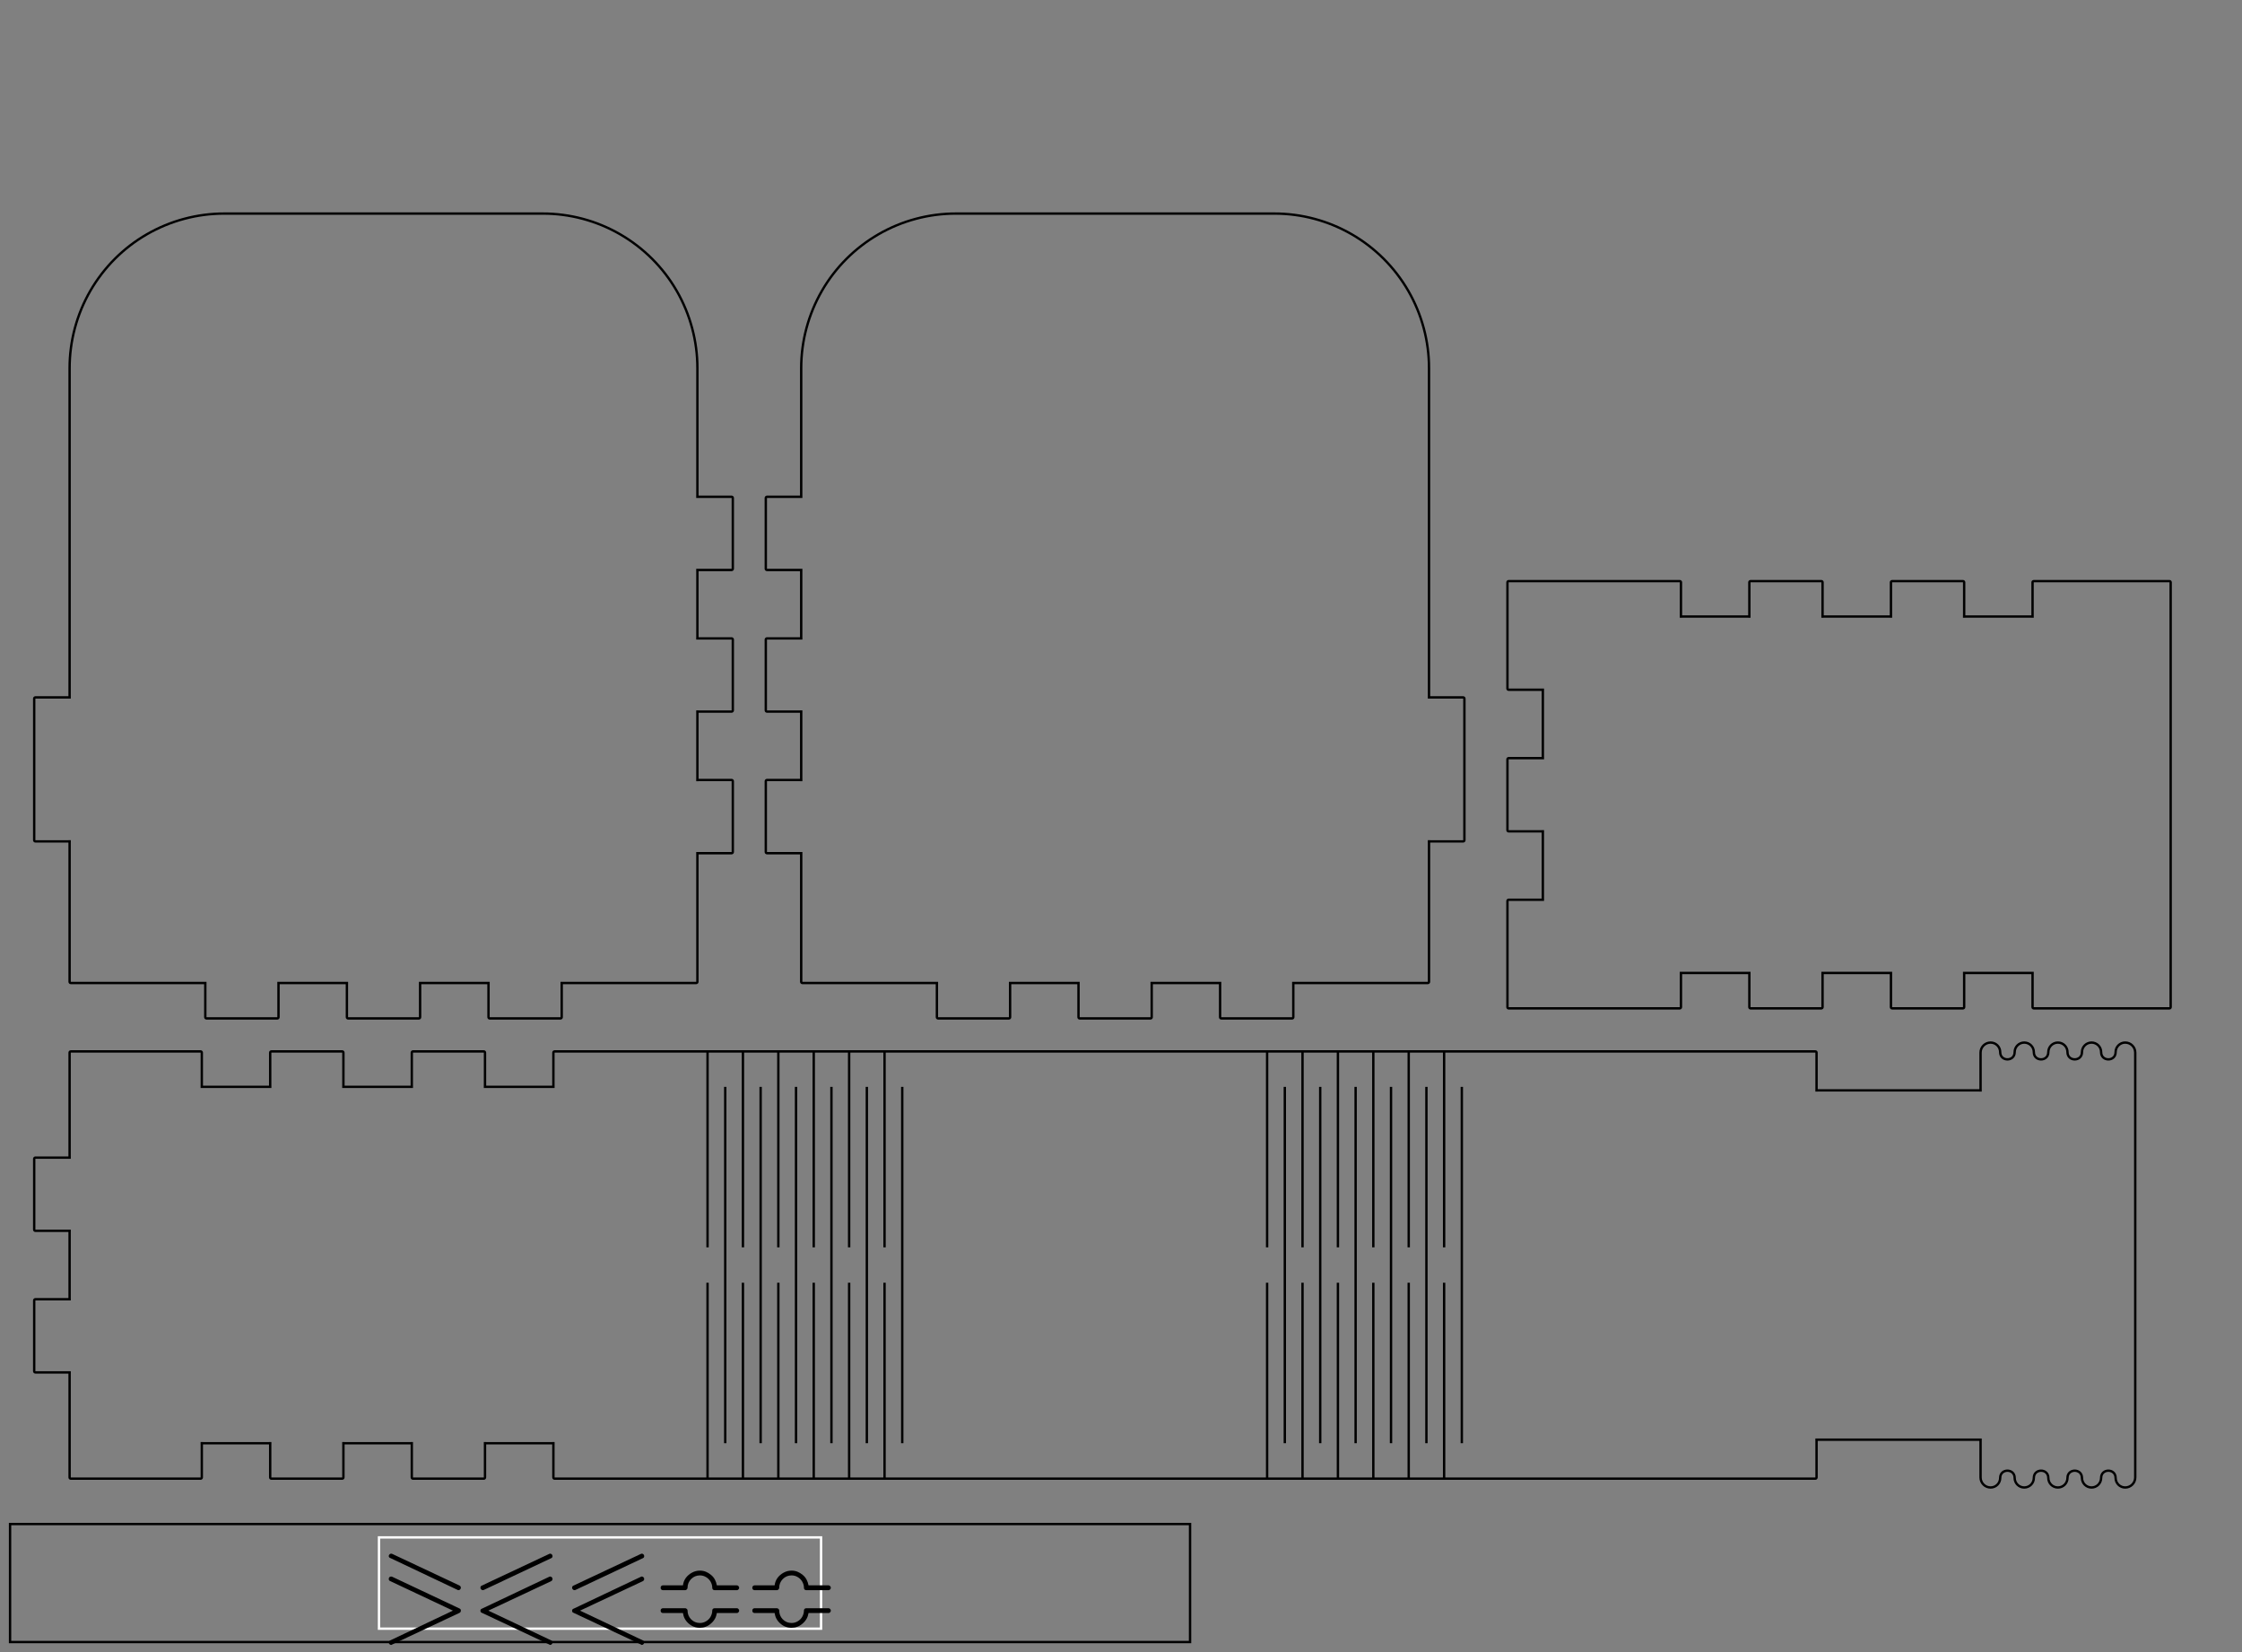 <?xml version="1.0" encoding="UTF-8"?>
<svg xmlns="http://www.w3.org/2000/svg" xmlns:xlink="http://www.w3.org/1999/xlink" width="190mm" height="140mm" viewBox="0 9860 190 140" version="1.1">
<rect x="0" y="9860" width="190" height="140" fill="#808080" stroke="none"/>
<defs>
<g>
<symbol overflow="visible" id="glyph0-0">
<path style="stroke:none;" d="M 1.25 0 L 1.25 -6.25 L 6.25 -6.25 L 6.25 0 Z M 6.094 -0.156 L 6.094 -6.094 L 1.406 -6.094 L 1.406 -0.156 Z M 6.094 -0.156 "/>
</symbol>
<symbol overflow="visible" id="glyph0-1">
<path style="stroke:none;" d="M 0.828 1.172 C 0.828 1.086 0.875 1.023 0.969 0.984 L 6.266 -1.531 L 0.922 -4.047 C 0.859 -4.078 0.828 -4.133 0.828 -4.219 C 0.828 -4.27 0.844 -4.316 0.875 -4.359 C 0.914 -4.398 0.969 -4.422 1.031 -4.422 C 1.062 -4.422 1.086 -4.414 1.109 -4.406 L 6.844 -1.703 C 6.906 -1.672 6.938 -1.613 6.938 -1.531 C 6.938 -1.445 6.898 -1.383 6.828 -1.344 L 1.109 1.344 C 1.086 1.363 1.062 1.375 1.031 1.375 C 0.977 1.375 0.93 1.352 0.891 1.312 C 0.848 1.27 0.828 1.223 0.828 1.172 Z M 0.969 -5.984 C 0.875 -6.016 0.828 -6.07 0.828 -6.156 C 0.828 -6.207 0.848 -6.254 0.891 -6.297 C 0.93 -6.336 0.977 -6.359 1.031 -6.359 C 1.062 -6.359 1.086 -6.352 1.109 -6.344 L 6.828 -3.656 C 6.898 -3.613 6.938 -3.551 6.938 -3.469 C 6.938 -3.414 6.914 -3.367 6.875 -3.328 C 6.844 -3.285 6.797 -3.266 6.734 -3.266 C 6.703 -3.266 6.68 -3.27 6.672 -3.281 Z M 0.969 -5.984 "/>
</symbol>
<symbol overflow="visible" id="glyph0-2">
<path style="stroke:none;" d="M 0.922 -1.359 C 0.859 -1.379 0.828 -1.438 0.828 -1.531 C 0.828 -1.613 0.875 -1.672 0.969 -1.703 L 6.672 -4.406 C 6.68 -4.414 6.703 -4.422 6.734 -4.422 C 6.797 -4.422 6.844 -4.398 6.875 -4.359 C 6.914 -4.328 6.938 -4.281 6.938 -4.219 C 6.938 -4.133 6.898 -4.07 6.828 -4.031 L 1.5 -1.531 L 6.844 1 C 6.906 1.031 6.938 1.086 6.938 1.172 C 6.938 1.223 6.914 1.27 6.875 1.312 C 6.844 1.352 6.797 1.375 6.734 1.375 C 6.703 1.375 6.68 1.363 6.672 1.344 Z M 0.828 -3.469 C 0.828 -3.551 0.859 -3.609 0.922 -3.641 L 6.672 -6.344 C 6.68 -6.352 6.703 -6.359 6.734 -6.359 C 6.797 -6.359 6.844 -6.336 6.875 -6.297 C 6.914 -6.266 6.938 -6.219 6.938 -6.156 C 6.938 -6.07 6.906 -6.016 6.844 -5.984 L 1.109 -3.281 C 1.086 -3.27 1.062 -3.266 1.031 -3.266 C 0.977 -3.266 0.93 -3.285 0.891 -3.328 C 0.848 -3.367 0.828 -3.414 0.828 -3.469 Z M 0.828 -3.469 "/>
</symbol>
<symbol overflow="visible" id="glyph0-3">
<path style="stroke:none;" d="M 0.75 -1.328 C 0.695 -1.328 0.648 -1.348 0.609 -1.391 C 0.578 -1.43 0.562 -1.477 0.562 -1.531 C 0.562 -1.582 0.578 -1.629 0.609 -1.672 C 0.648 -1.711 0.695 -1.734 0.75 -1.734 L 2.656 -1.734 C 2.695 -1.734 2.738 -1.711 2.781 -1.672 C 2.82 -1.641 2.844 -1.598 2.844 -1.547 C 2.844 -1.254 2.941 -1.004 3.141 -0.797 C 3.348 -0.586 3.598 -0.484 3.891 -0.484 C 4.078 -0.484 4.25 -0.531 4.406 -0.625 C 4.57 -0.719 4.703 -0.848 4.797 -1.016 C 4.891 -1.191 4.938 -1.367 4.938 -1.547 C 4.938 -1.586 4.953 -1.629 4.984 -1.672 C 5.023 -1.711 5.07 -1.734 5.125 -1.734 L 7.031 -1.734 C 7.082 -1.734 7.125 -1.711 7.156 -1.672 C 7.195 -1.629 7.219 -1.582 7.219 -1.531 C 7.219 -1.477 7.195 -1.43 7.156 -1.391 C 7.125 -1.348 7.082 -1.328 7.031 -1.328 L 5.328 -1.328 C 5.273 -0.973 5.109 -0.676 4.828 -0.438 C 4.555 -0.195 4.242 -0.078 3.891 -0.078 C 3.523 -0.078 3.207 -0.195 2.938 -0.438 C 2.664 -0.676 2.504 -0.973 2.453 -1.328 Z M 0.75 -3.266 C 0.695 -3.266 0.648 -3.285 0.609 -3.328 C 0.578 -3.367 0.562 -3.414 0.562 -3.469 C 0.562 -3.52 0.578 -3.566 0.609 -3.609 C 0.648 -3.648 0.695 -3.672 0.75 -3.672 L 2.453 -3.672 C 2.484 -3.91 2.566 -4.125 2.703 -4.312 C 2.848 -4.5 3.02 -4.645 3.219 -4.75 C 3.426 -4.863 3.648 -4.922 3.891 -4.922 C 4.066 -4.922 4.234 -4.891 4.391 -4.828 C 4.547 -4.766 4.691 -4.676 4.828 -4.562 C 4.961 -4.457 5.07 -4.328 5.156 -4.172 C 5.238 -4.016 5.297 -3.848 5.328 -3.672 L 7.031 -3.672 C 7.082 -3.672 7.125 -3.648 7.156 -3.609 C 7.195 -3.566 7.219 -3.52 7.219 -3.469 C 7.219 -3.414 7.195 -3.367 7.156 -3.328 C 7.125 -3.285 7.082 -3.266 7.031 -3.266 L 5.125 -3.266 C 5.07 -3.266 5.023 -3.285 4.984 -3.328 C 4.953 -3.367 4.938 -3.414 4.938 -3.469 C 4.938 -3.645 4.891 -3.816 4.797 -3.984 C 4.703 -4.148 4.57 -4.281 4.406 -4.375 C 4.25 -4.469 4.078 -4.516 3.891 -4.516 C 3.598 -4.516 3.348 -4.41 3.141 -4.203 C 2.941 -3.992 2.844 -3.75 2.844 -3.469 C 2.844 -3.414 2.82 -3.367 2.781 -3.328 C 2.738 -3.285 2.695 -3.266 2.656 -3.266 Z M 0.75 -3.266 "/>
</symbol>
</g>
</defs><iframe xmlns="" class="cleanslate hidden" src="moz-extension://0c9fc154-792e-43d2-acbf-948e3a7fc030/static/commandline.html" id="cmdline_iframe" style="height: 0px !important;"/>
<g id="surface5">
<path style="fill:none;stroke-width:0.2;stroke-linecap:butt;stroke-linejoin:miter;stroke:rgb(0%,0%,0%);stroke-opacity:1;stroke-miterlimit:10;" d="M -31.266 -1.131 L 68.734 -1.131 L 68.734 8.869 L -31.266 8.869 Z M -0 0.002 " transform="matrix(1,0,0,-1,32.118,9998.017)"/>
<path style="fill:none;stroke-width:0.2;stroke-linecap:butt;stroke-linejoin:miter;stroke:rgb(100%,100%,100%);stroke-opacity:1;stroke-miterlimit:10;" d="M -0 0.002 L 37.464 0.002 L 37.464 7.736 L -0 7.736 Z M -0 0.002 " transform="matrix(1,0,0,-1,32.118,9998.017)"/>
<g style="fill:rgb(0%,0%,0%);fill-opacity:1;">
  <use xlink:href="#glyph0-1" x="32.118" y="9998.017"/>
  <use xlink:href="#glyph0-2" x="39.886" y="9998.017"/>
  <use xlink:href="#glyph0-2" x="47.655" y="9998.017"/>
  <use xlink:href="#glyph0-3" x="55.423" y="9998.017"/>
  <use xlink:href="#glyph0-3" x="63.192" y="9998.017"/>
</g>
<path style="fill:none;stroke-width:0.2;stroke-linecap:butt;stroke-linejoin:miter;stroke:rgb(0%,0%,0%);stroke-opacity:1;stroke-miterlimit:10;" d="M 0 0 L 11 0 M 11 0 C 11.055 0 11.102 0.043 11.102 0.102 M 11.102 0.102 L 11.102 3.102 C 11.102 3.047 11.059 3 11 3 M 11 3 L 17 3 C 16.945 3 16.898 3.043 16.898 3.102 M 16.898 3.102 L 16.898 0.102 C 16.898 0.047 16.941 0 17 0 M 17 0 L 23 0 M 23 0 C 23.055 0 23.102 0.043 23.102 0.102 M 23.102 0.102 L 23.102 3.102 C 23.102 3.047 23.059 3 23 3 M 23 3 L 29 3 C 28.945 3 28.898 3.043 28.898 3.102 M 28.898 3.102 L 28.898 0.102 C 28.898 0.047 28.941 0 29 0 M 29 0 L 35 0 M 35 0 C 35.055 0 35.102 0.043 35.102 0.102 M 35.102 0.102 L 35.102 3.102 C 35.102 3.047 35.059 3 35 3 M 35 3 L 41 3 C 40.945 3 40.898 3.043 40.898 3.102 M 40.898 3.102 L 40.898 0.102 C 40.898 0.047 40.941 0 41 0 M 41 0 L 52 0 M 53.961 0 L 53.961 16.602 M 53.961 19.602 L 53.961 36.199 M 55.461 33.199 L 55.461 3 M 56.961 0 L 56.961 16.602 M 56.961 19.602 L 56.961 36.199 M 58.461 33.199 L 58.461 3 M 59.961 0 L 59.961 16.602 M 59.961 19.602 L 59.961 36.199 M 61.461 33.199 L 61.461 3 M 62.961 0 L 62.961 16.602 M 62.961 19.602 L 62.961 36.199 M 64.461 33.199 L 64.461 3 M 65.961 0 L 65.961 16.602 M 65.961 19.602 L 65.961 36.199 M 67.461 33.199 L 67.461 3 M 68.961 0 L 68.961 16.602 M 68.961 19.602 L 68.961 36.199 M 70.461 33.199 L 70.461 3 M 52 0 L 72.422 0 M 72.422 0 L 99.422 0 M 101.383 0 L 101.383 16.602 M 101.383 19.602 L 101.383 36.199 M 102.883 33.199 L 102.883 3 M 104.383 0 L 104.383 16.602 M 104.383 19.602 L 104.383 36.199 M 105.883 33.199 L 105.883 3 M 107.383 0 L 107.383 16.602 M 107.383 19.602 L 107.383 36.199 M 108.883 33.199 L 108.883 3 M 110.383 0 L 110.383 16.602 M 110.383 19.602 L 110.383 36.199 M 111.883 33.199 L 111.883 3 M 113.383 0 L 113.383 16.602 M 113.383 19.602 L 113.383 36.199 M 114.883 33.199 L 114.883 3 M 116.383 0 L 116.383 16.602 M 116.383 19.602 L 116.383 36.199 M 117.883 33.199 L 117.883 3 M 99.422 0 L 119.844 0 M 119.844 0 L 147.844 0 C 147.898 0 147.945 0.043 147.945 0.102 M 147.945 0.102 L 147.945 3.402 C 147.945 3.348 147.902 3.301 147.844 3.301 M 147.844 3.301 L 161.945 3.301 C 161.891 3.301 161.844 3.344 161.844 3.402 M 161.844 3.402 L 161.844 0.102 C 161.844 -0.367 162.223 -0.75 162.695 -0.75 C 163.145 -0.75 163.508 -0.387 163.508 0.062 C 163.508 0.879 164.734 0.879 164.734 0.062 C 164.734 -0.387 165.098 -0.75 165.547 -0.75 C 165.996 -0.75 166.359 -0.387 166.359 0.062 C 166.359 0.879 167.586 0.879 167.586 0.062 C 167.586 -0.387 167.949 -0.75 168.398 -0.75 C 168.848 -0.75 169.211 -0.387 169.211 0.062 C 169.211 0.879 170.438 0.879 170.438 0.062 C 170.438 -0.387 170.801 -0.75 171.25 -0.75 C 171.699 -0.75 172.062 -0.387 172.062 0.062 C 172.062 0.879 173.289 0.879 173.289 0.062 C 173.289 -0.387 173.652 -0.75 174.102 -0.75 C 174.57 -0.75 174.953 -0.371 174.953 0.102 M 174.953 0.102 L 174.953 36.102 C 174.953 36.57 174.574 36.953 174.102 36.953 C 173.652 36.953 173.289 36.59 173.289 36.141 C 173.289 35.324 172.062 35.324 172.062 36.141 C 172.062 36.59 171.699 36.953 171.25 36.953 C 170.801 36.953 170.438 36.59 170.438 36.141 C 170.438 35.324 169.211 35.324 169.211 36.141 C 169.211 36.59 168.848 36.953 168.398 36.953 C 167.949 36.953 167.586 36.59 167.586 36.141 C 167.586 35.324 166.359 35.324 166.359 36.141 C 166.359 36.59 165.996 36.953 165.547 36.953 C 165.098 36.953 164.734 36.59 164.734 36.141 C 164.734 35.324 163.508 35.324 163.508 36.141 C 163.508 36.59 163.145 36.953 162.695 36.953 C 162.227 36.953 161.844 36.574 161.844 36.102 M 161.844 36.102 L 161.844 32.801 C 161.844 32.855 161.887 32.902 161.945 32.902 M 161.945 32.902 L 147.844 32.902 C 147.898 32.902 147.945 32.859 147.945 32.801 M 147.945 32.801 L 147.945 36.102 C 147.945 36.156 147.902 36.203 147.844 36.203 M 147.844 36.203 L 119.844 36.203 M 119.844 36.203 L 99.422 36.203 M 99.422 36.203 L 72.422 36.203 M 72.422 36.203 L 52 36.203 M 52 36.203 L 41 36.203 M 41 36.203 C 40.945 36.203 40.898 36.16 40.898 36.102 M 40.898 36.102 L 40.898 33.102 C 40.898 33.156 40.941 33.203 41 33.203 M 41 33.203 L 35 33.203 C 35.055 33.203 35.102 33.16 35.102 33.102 M 35.102 33.102 L 35.102 36.102 C 35.102 36.156 35.059 36.203 35 36.203 M 35 36.203 L 29 36.203 M 29 36.203 C 28.945 36.203 28.898 36.16 28.898 36.102 M 28.898 36.102 L 28.898 33.102 C 28.898 33.156 28.941 33.203 29 33.203 M 29 33.203 L 23 33.203 C 23.055 33.203 23.102 33.16 23.102 33.102 M 23.102 33.102 L 23.102 36.102 C 23.102 36.156 23.059 36.203 23 36.203 M 23 36.203 L 17 36.203 M 17 36.203 C 16.945 36.203 16.898 36.16 16.898 36.102 M 16.898 36.102 L 16.898 33.102 C 16.898 33.156 16.941 33.203 17 33.203 M 17 33.203 L 11 33.203 C 11.055 33.203 11.102 33.16 11.102 33.102 M 11.102 33.102 L 11.102 36.102 C 11.102 36.156 11.059 36.203 11 36.203 M 11 36.203 L -0 36.203 C -0.055 36.203 -0.102 36.16 -0.102 36.102 M -0.102 36.102 L -0.102 33.102 M -0.102 33.102 L -0.102 27.102 M -0.102 27.102 C -0.102 27.156 -0.059 27.203 -0 27.203 M -0 27.203 L -3 27.203 C -3.055 27.203 -3.102 27.16 -3.102 27.102 M -3.102 27.102 L -3.102 21.102 C -3.102 21.047 -3.059 21 -3 21 M -3 21 L -0 21 C -0.055 21 -0.102 21.043 -0.102 21.102 M -0.102 21.102 L -0.102 15.102 M -0.102 15.102 C -0.102 15.156 -0.059 15.203 -0 15.203 M -0 15.203 L -3 15.203 C -3.055 15.203 -3.102 15.16 -3.102 15.102 M -3.102 15.102 L -3.102 9.102 C -3.102 9.047 -3.059 9 -3 9 M -3 9 L -0 9 C -0.055 9 -0.102 9.043 -0.102 9.102 M -0.102 9.102 L -0.102 3.102 M -0.102 3.102 L -0.102 0.102 C -0.102 0.047 -0.059 0 0 0 " transform="matrix(1,0,0,-1,6,9985.301)"/>
<path style="fill:none;stroke-width:0.2;stroke-linecap:butt;stroke-linejoin:miter;stroke:rgb(0%,0%,0%);stroke-opacity:1;stroke-miterlimit:10;" d="M -0 0 L 11.5 0 M 11.5 0 C 11.445 0 11.398 0.043 11.398 0.102 M 11.398 0.102 L 11.398 -2.898 C 11.398 -2.953 11.441 -3 11.5 -3 M 11.5 -3 L 17.5 -3 C 17.555 -3 17.602 -2.957 17.602 -2.898 M 17.602 -2.898 L 17.602 0.102 C 17.602 0.047 17.559 0 17.5 0 M 17.5 0 L 23.5 0 M 23.5 0 C 23.445 0 23.398 0.043 23.398 0.102 M 23.398 0.102 L 23.398 -2.898 C 23.398 -2.953 23.441 -3 23.5 -3 M 23.5 -3 L 29.5 -3 C 29.555 -3 29.602 -2.957 29.602 -2.898 M 29.602 -2.898 L 29.602 0.102 C 29.602 0.047 29.559 0 29.5 0 M 29.5 0 L 35.5 0 M 35.5 0 C 35.445 0 35.398 0.043 35.398 0.102 M 35.398 0.102 L 35.398 -2.898 C 35.398 -2.953 35.441 -3 35.5 -3 M 35.5 -3 L 41.5 -3 C 41.555 -3 41.602 -2.957 41.602 -2.898 M 41.602 -2.898 L 41.602 0.102 C 41.602 0.047 41.559 0 41.5 0 M 41.5 0 L 53 0 C 53.055 0 53.102 0.043 53.102 0.102 M 53.102 0.102 L 53.102 11.102 M 53.102 11.102 C 53.102 11.047 53.059 11 53 11 M 53 11 L 56 11 C 56.055 11 56.102 11.043 56.102 11.102 M 56.102 11.102 L 56.102 17.102 C 56.102 17.156 56.059 17.203 56 17.203 M 56 17.203 L 53 17.203 C 53.055 17.203 53.102 17.16 53.102 17.102 M 53.102 17.102 L 53.102 23.102 M 53.102 23.102 C 53.102 23.047 53.059 23 53 23 M 53 23 L 56 23 C 56.055 23 56.102 23.043 56.102 23.102 M 56.102 23.102 L 56.102 29.102 C 56.102 29.156 56.059 29.203 56 29.203 M 56 29.203 L 53 29.203 C 53.055 29.203 53.102 29.16 53.102 29.102 M 53.102 29.102 L 53.102 35.102 M 53.102 35.102 C 53.102 35.047 53.059 35 53 35 M 53 35 L 56 35 C 56.055 35 56.102 35.043 56.102 35.102 M 56.102 35.102 L 56.102 41.102 C 56.102 41.156 56.059 41.203 56 41.203 M 56 41.203 L 53 41.203 C 53.055 41.203 53.102 41.16 53.102 41.102 M 53.102 41.102 L 53.102 52.102 C 53.102 54.402 52.496 56.66 51.348 58.652 C 50.199 60.645 48.543 62.297 46.551 63.449 C 44.559 64.598 42.301 65.203 40 65.203 M 40 65.203 L 13 65.203 C 10.699 65.203 8.441 64.598 6.449 63.449 C 4.457 62.301 2.805 60.645 1.652 58.652 C 0.504 56.66 -0.102 54.402 -0.102 52.102 M -0.102 52.102 L -0.102 24.102 C -0.102 24.156 -0.059 24.203 -0 24.203 M -0 24.203 L -3 24.203 C -3.055 24.203 -3.102 24.16 -3.102 24.102 M -3.102 24.102 L -3.102 12.102 C -3.102 12.047 -3.059 12 -3 12 M -3 12 L -0 12 C -0.055 12 -0.102 12.043 -0.102 12.102 M -0.102 12.102 L -0.102 0.102 C -0.102 0.047 -0.059 0 -0 0 " transform="matrix(1,0,0,-1,6,9943.301)"/>
<path style="fill:none;stroke-width:0.2;stroke-linecap:butt;stroke-linejoin:miter;stroke:rgb(0%,0%,0%);stroke-opacity:1;stroke-miterlimit:10;" d="M 0 0 L 11.5 0 M 11.5 0 C 11.445 0 11.398 0.043 11.398 0.102 M 11.398 0.102 L 11.398 -2.898 C 11.398 -2.953 11.441 -3 11.5 -3 M 11.5 -3 L 17.5 -3 C 17.555 -3 17.602 -2.957 17.602 -2.898 M 17.602 -2.898 L 17.602 0.102 C 17.602 0.047 17.559 0 17.5 0 M 17.5 0 L 23.5 0 M 23.5 0 C 23.445 0 23.398 0.043 23.398 0.102 M 23.398 0.102 L 23.398 -2.898 C 23.398 -2.953 23.441 -3 23.5 -3 M 23.5 -3 L 29.5 -3 C 29.555 -3 29.602 -2.957 29.602 -2.898 M 29.602 -2.898 L 29.602 0.102 C 29.602 0.047 29.559 0 29.5 0 M 29.5 0 L 35.5 0 M 35.5 0 C 35.445 0 35.398 0.043 35.398 0.102 M 35.398 0.102 L 35.398 -2.898 C 35.398 -2.953 35.441 -3 35.5 -3 M 35.5 -3 L 41.5 -3 C 41.555 -3 41.602 -2.957 41.602 -2.898 M 41.602 -2.898 L 41.602 0.102 C 41.602 0.047 41.559 0 41.5 0 M 41.5 0 L 53 0 C 53.055 0 53.102 0.043 53.102 0.102 M 53.102 0.102 L 53.102 11.102 M 53.102 11.102 C 53.102 11.047 53.059 11 53 11 M 53 11 L 56 11 C 56.055 11 56.102 11.043 56.102 11.102 M 56.102 11.102 L 56.102 17.102 C 56.102 17.156 56.059 17.203 56 17.203 M 56 17.203 L 53 17.203 C 53.055 17.203 53.102 17.16 53.102 17.102 M 53.102 17.102 L 53.102 23.102 M 53.102 23.102 C 53.102 23.047 53.059 23 53 23 M 53 23 L 56 23 C 56.055 23 56.102 23.043 56.102 23.102 M 56.102 23.102 L 56.102 29.102 C 56.102 29.156 56.059 29.203 56 29.203 M 56 29.203 L 53 29.203 C 53.055 29.203 53.102 29.16 53.102 29.102 M 53.102 29.102 L 53.102 35.102 M 53.102 35.102 C 53.102 35.047 53.059 35 53 35 M 53 35 L 56 35 C 56.055 35 56.102 35.043 56.102 35.102 M 56.102 35.102 L 56.102 41.102 C 56.102 41.156 56.059 41.203 56 41.203 M 56 41.203 L 53 41.203 C 53.055 41.203 53.102 41.16 53.102 41.102 M 53.102 41.102 L 53.102 52.102 C 53.102 54.402 52.496 56.66 51.348 58.652 C 50.199 60.645 48.543 62.297 46.551 63.449 C 44.559 64.598 42.301 65.203 40 65.203 M 40 65.203 L 13 65.203 C 10.699 65.203 8.441 64.598 6.449 63.449 C 4.457 62.301 2.805 60.645 1.652 58.652 C 0.504 56.66 -0.102 54.402 -0.102 52.102 M -0.102 52.102 L -0.102 24.102 C -0.102 24.156 -0.059 24.203 -0 24.203 M -0 24.203 L -3 24.203 C -3.055 24.203 -3.102 24.16 -3.102 24.102 M -3.102 24.102 L -3.102 12.102 C -3.102 12.047 -3.059 12 -3 12 M -3 12 L 0 12 C -0.055 12 -0.102 12.043 -0.102 12.102 M -0.102 12.102 L -0.102 0.102 C -0.102 0.047 -0.059 0 0 0 " transform="matrix(-1,0,-0,-1,121,9943.301)"/>
<path style="fill:none;stroke-width:0.2;stroke-linecap:butt;stroke-linejoin:miter;stroke:rgb(0%,0%,0%);stroke-opacity:1;stroke-miterlimit:10;" d="M 0 0 L 11.5 0 M 11.5 0 C 11.555 0 11.602 0.043 11.602 0.102 M 11.602 0.102 L 11.602 3.102 C 11.602 3.047 11.559 3 11.5 3 M 11.5 3 L 17.5 3 C 17.445 3 17.398 3.043 17.398 3.102 M 17.398 3.102 L 17.398 0.102 C 17.398 0.047 17.441 0 17.5 0 M 17.5 0 L 23.5 0 M 23.5 0 C 23.555 0 23.602 0.043 23.602 0.102 M 23.602 0.102 L 23.602 3.102 C 23.602 3.047 23.559 3 23.5 3 M 23.5 3 L 29.5 3 C 29.445 3 29.398 3.043 29.398 3.102 M 29.398 3.102 L 29.398 0.102 C 29.398 0.047 29.441 0 29.5 0 M 29.5 0 L 35.5 0 M 35.5 0 C 35.555 0 35.602 0.043 35.602 0.102 M 35.602 0.102 L 35.602 3.102 C 35.602 3.047 35.559 3 35.5 3 M 35.5 3 L 41.5 3 C 41.445 3 41.398 3.043 41.398 3.102 M 41.398 3.102 L 41.398 0.102 C 41.398 0.047 41.441 0 41.5 0 M 41.5 0 L 53 0 M 53 0 C 53.055 0 53.102 0.043 53.102 0.102 M 53.102 0.102 L 53.102 3.102 M 53.102 3.102 L 53.102 33.102 M 53.102 33.102 L 53.102 36.102 C 53.102 36.156 53.059 36.203 53 36.203 M 53 36.203 L 53 36.203 M 53 36.203 L 41.5 36.203 M 41.5 36.203 C 41.445 36.203 41.398 36.16 41.398 36.102 M 41.398 36.102 L 41.398 33.102 C 41.398 33.156 41.441 33.203 41.5 33.203 M 41.5 33.203 L 35.5 33.203 C 35.555 33.203 35.602 33.16 35.602 33.102 M 35.602 33.102 L 35.602 36.102 C 35.602 36.156 35.559 36.203 35.5 36.203 M 35.5 36.203 L 29.5 36.203 M 29.5 36.203 C 29.445 36.203 29.398 36.16 29.398 36.102 M 29.398 36.102 L 29.398 33.102 C 29.398 33.156 29.441 33.203 29.5 33.203 M 29.5 33.203 L 23.5 33.203 C 23.555 33.203 23.602 33.16 23.602 33.102 M 23.602 33.102 L 23.602 36.102 C 23.602 36.156 23.559 36.203 23.5 36.203 M 23.5 36.203 L 17.5 36.203 M 17.5 36.203 C 17.445 36.203 17.398 36.16 17.398 36.102 M 17.398 36.102 L 17.398 33.102 C 17.398 33.156 17.441 33.203 17.5 33.203 M 17.5 33.203 L 11.5 33.203 C 11.555 33.203 11.602 33.16 11.602 33.102 M 11.602 33.102 L 11.602 36.102 C 11.602 36.156 11.559 36.203 11.5 36.203 M 11.5 36.203 L -0 36.203 M -0 36.203 L -3 36.203 C -3.055 36.203 -3.102 36.16 -3.102 36.102 M -3.102 36.102 L -3.102 33.102 M -3.102 33.102 L -3.102 27.102 M -3.102 27.102 C -3.102 27.047 -3.059 27 -3 27 M -3 27 L -0 27 C -0.055 27 -0.102 27.043 -0.102 27.102 M -0.102 27.102 L -0.102 21.102 C -0.102 21.156 -0.059 21.203 0 21.203 M 0 21.203 L -3 21.203 C -3.055 21.203 -3.102 21.16 -3.102 21.102 M -3.102 21.102 L -3.102 15.102 M -3.102 15.102 C -3.102 15.047 -3.059 15 -3 15 M -3 15 L 0 15 C -0.055 15 -0.102 15.043 -0.102 15.102 M -0.102 15.102 L -0.102 9.102 C -0.102 9.156 -0.059 9.203 0 9.203 M 0 9.203 L -3 9.203 C -3.055 9.203 -3.102 9.16 -3.102 9.102 M -3.102 9.102 L -3.102 3.102 M -3.102 3.102 L -3.102 0.102 C -3.102 0.047 -3.059 0 -3 0 M -3 0 L 0 0 " transform="matrix(1,0,0,-1,130.852,9945.449)"/>
</g>
</svg>